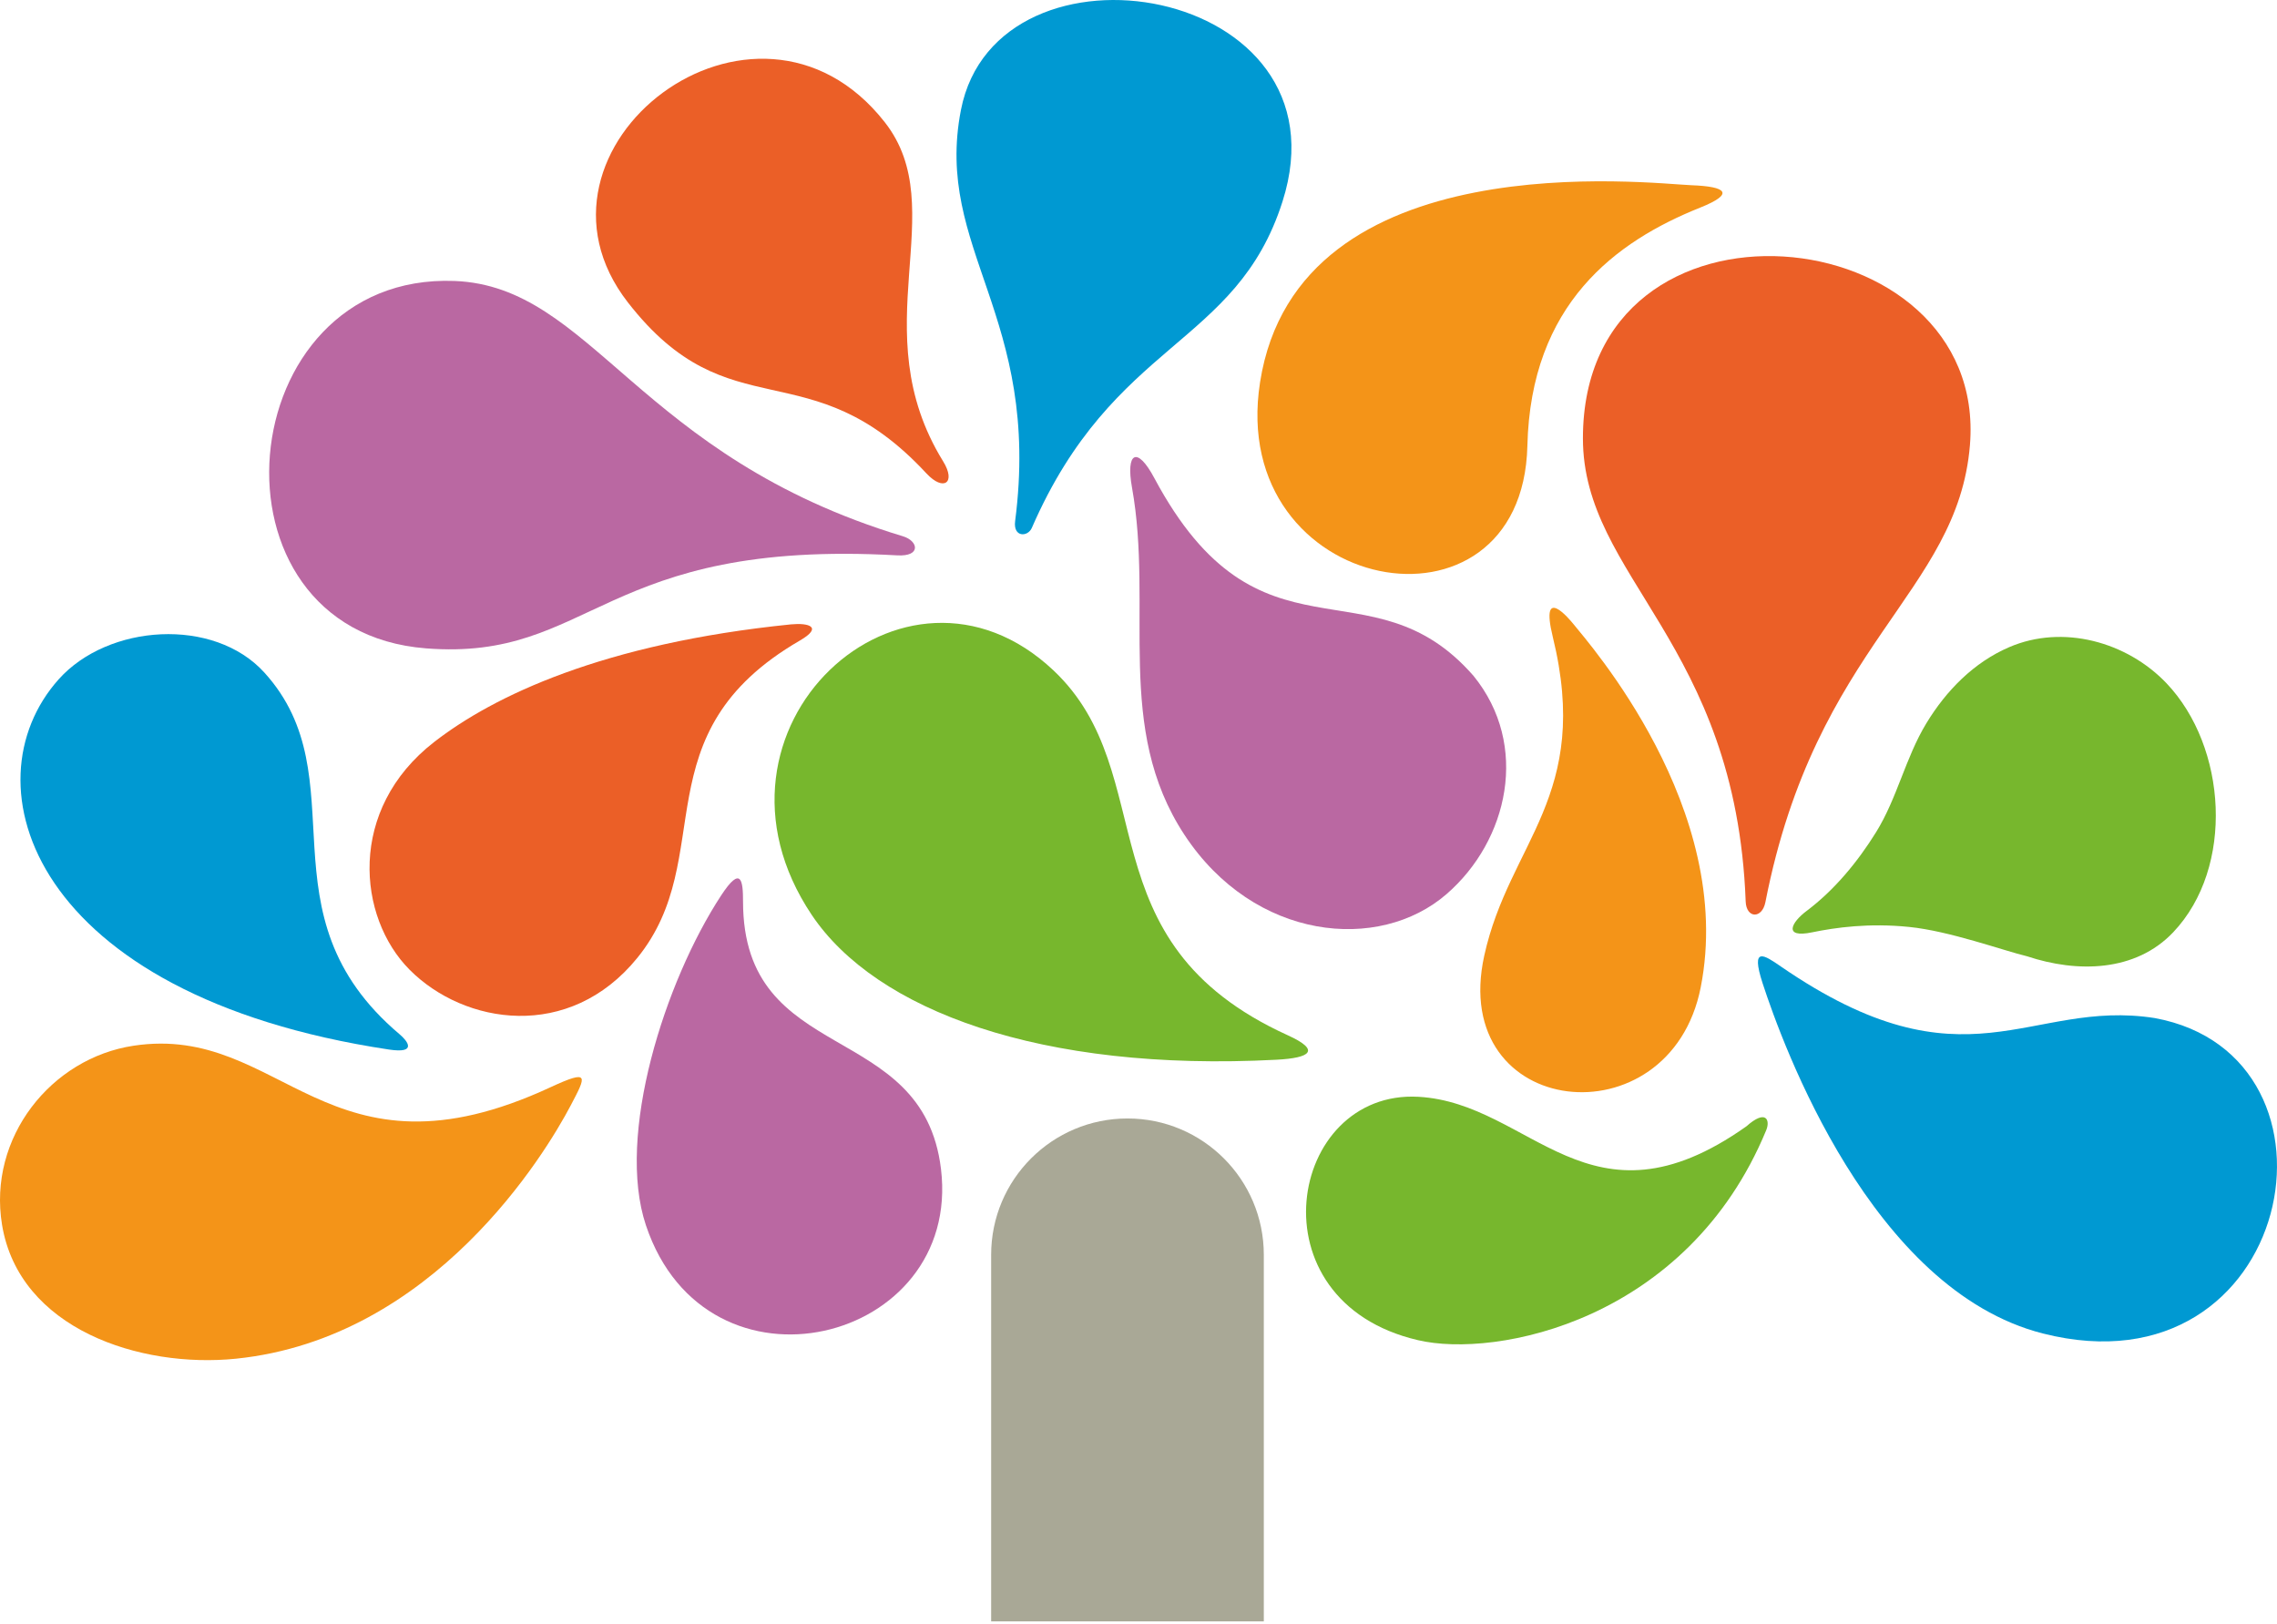 <svg width="122" height="87" viewBox="0 0 122 87" fill="none" xmlns="http://www.w3.org/2000/svg">
<path fill-rule="evenodd" clip-rule="evenodd" d="M56.45 35.924C48.446 28.367 36.795 39.045 43.498 49.027C46.924 54.126 55.745 57.444 68.397 56.778C70.203 56.684 70.793 56.284 68.997 55.467C57.921 50.433 62.353 41.5 56.45 35.924Z" fill="#77B72D"/>
<path fill-rule="evenodd" clip-rule="evenodd" d="M30.582 59.22C31.406 57.651 31.628 57.264 29.504 58.248C17.497 63.828 15.143 54.827 7.166 56.026C2.74 56.688 -0.659 60.948 0.109 65.621C1.027 71.205 7.5 73.32 12.645 72.796C23.247 71.708 29.22 61.812 30.582 59.22Z" fill="#F49418"/>
<path fill-rule="evenodd" clip-rule="evenodd" d="M21.406 55.411C21.831 55.768 22.383 56.464 20.84 56.232C1.639 53.335 -1.846 41.977 3.143 36.397C5.792 33.431 11.458 33.048 14.166 36.036C19.298 41.693 13.769 48.958 21.406 55.411Z" fill="#0099D2"/>
<path fill-rule="evenodd" clip-rule="evenodd" d="M90.628 9.924C92.499 9.993 92.978 10.371 91.083 11.128C86.569 12.934 82.015 16.287 81.836 23.887C81.576 34.841 65.725 31.935 67.512 20.487C69.53 7.526 88.457 9.843 90.628 9.924Z" fill="#F49418"/>
<path fill-rule="evenodd" clip-rule="evenodd" d="M34.608 65.647C37.865 75.384 51.549 71.988 50.417 62.629C49.442 54.573 39.811 57.156 39.811 48.292C39.811 47.213 39.721 46.323 38.637 47.978C35.619 52.587 32.994 60.823 34.608 65.647Z" fill="#BA68A2"/>
<path fill-rule="evenodd" clip-rule="evenodd" d="M93.566 60.35C85.145 66.305 82.062 59.104 76.001 58.764C69.019 58.373 66.994 69.713 75.974 71.803C80.138 72.787 90.409 70.78 94.633 60.553C94.856 60.015 94.626 59.405 93.566 60.35Z" fill="#77B72D"/>
<path fill-rule="evenodd" clip-rule="evenodd" d="M91.123 52.901C93.01 43.331 85.066 34.394 84.31 33.444C84.112 33.199 82.494 31.243 83.195 34.114C85.293 42.673 80.869 45.102 79.526 51.198C77.59 59.977 89.475 61.245 91.123 52.901Z" fill="#F49418"/>
<path fill-rule="evenodd" clip-rule="evenodd" d="M42.385 33.452C32.313 34.471 26.439 37.291 23.268 39.75C18.596 43.37 19.152 49.148 21.945 51.955C24.875 54.904 30.501 55.811 34.146 51.323C38.541 45.915 34.239 39.316 42.853 34.321C44.115 33.59 43.325 33.362 42.385 33.452Z" fill="#EB5F27"/>
<path fill-rule="evenodd" clip-rule="evenodd" d="M107.652 34.673C105.752 35.49 104.274 37.003 103.212 38.753C102.092 40.597 101.653 42.76 100.516 44.591C99.533 46.177 98.278 47.695 96.799 48.804C95.98 49.414 95.523 50.278 97.092 49.952C98.348 49.694 100.125 49.444 102.283 49.663C104.446 49.878 107.312 50.923 108.613 51.237C111.29 52.127 114.414 52.084 116.441 49.947C119.742 46.465 119.319 40.012 116.08 36.608C113.963 34.385 110.524 33.435 107.652 34.673Z" fill="#77B72D"/>
<path fill-rule="evenodd" clip-rule="evenodd" d="M115.458 54.547C108.691 53.485 105.37 58.631 95.413 51.779C94.529 51.168 93.785 50.665 94.438 52.677C95.507 55.953 100.257 69.108 109.46 71.446C122.935 74.868 126.503 56.585 115.458 54.547Z" fill="#0099D2"/>
<path fill-rule="evenodd" clip-rule="evenodd" d="M51.487 5.888C50.027 13.372 55.811 16.914 54.39 27.92C54.276 28.801 55.067 28.775 55.282 28.289C59.672 18.195 66.232 18.587 68.716 10.797C72.427 -0.84 53.409 -3.978 51.487 5.888Z" fill="#0099D2"/>
<path fill-rule="evenodd" clip-rule="evenodd" d="M22.827 34.738C31.753 35.438 32.216 28.866 48.075 29.755C49.366 29.828 49.209 28.982 48.378 28.732C34.161 24.442 31.741 15.337 24.349 15.053C12.275 14.598 10.565 33.783 22.827 34.738Z" fill="#BA68A2"/>
<path fill-rule="evenodd" clip-rule="evenodd" d="M33.644 16.205C39.113 23.238 43.366 18.596 49.639 25.366C50.555 26.351 51.243 25.869 50.532 24.717C46.16 17.637 51.076 11.227 47.404 6.546C40.481 -2.28 27.208 7.934 33.644 16.205Z" fill="#EB5F27"/>
<path fill-rule="evenodd" clip-rule="evenodd" d="M84.812 23.483C84.812 30.942 93.008 34.394 93.532 48.296C93.566 49.216 94.413 49.242 94.59 48.331C97.299 34.484 104.893 31.806 105.548 23.849C106.56 11.549 84.812 9.323 84.812 23.483Z" fill="#EB5F27"/>
<path fill-rule="evenodd" clip-rule="evenodd" d="M77.504 47.905C80.822 45.029 81.965 39.918 78.951 36.212C73.424 29.875 67.491 36.182 61.844 25.607C60.917 23.87 60.313 24.244 60.652 26.123C61.81 32.584 59.691 38.998 63.465 44.733C67.206 50.411 73.886 51.043 77.504 47.905Z" fill="#BA68A2"/>
<path fill-rule="evenodd" clip-rule="evenodd" d="M60.41 59.925C56.376 59.925 53.105 63.196 53.105 67.229V86.87H67.714V67.229C67.714 63.196 64.444 59.925 60.41 59.925Z" fill="#A9A896"/>
</svg>
